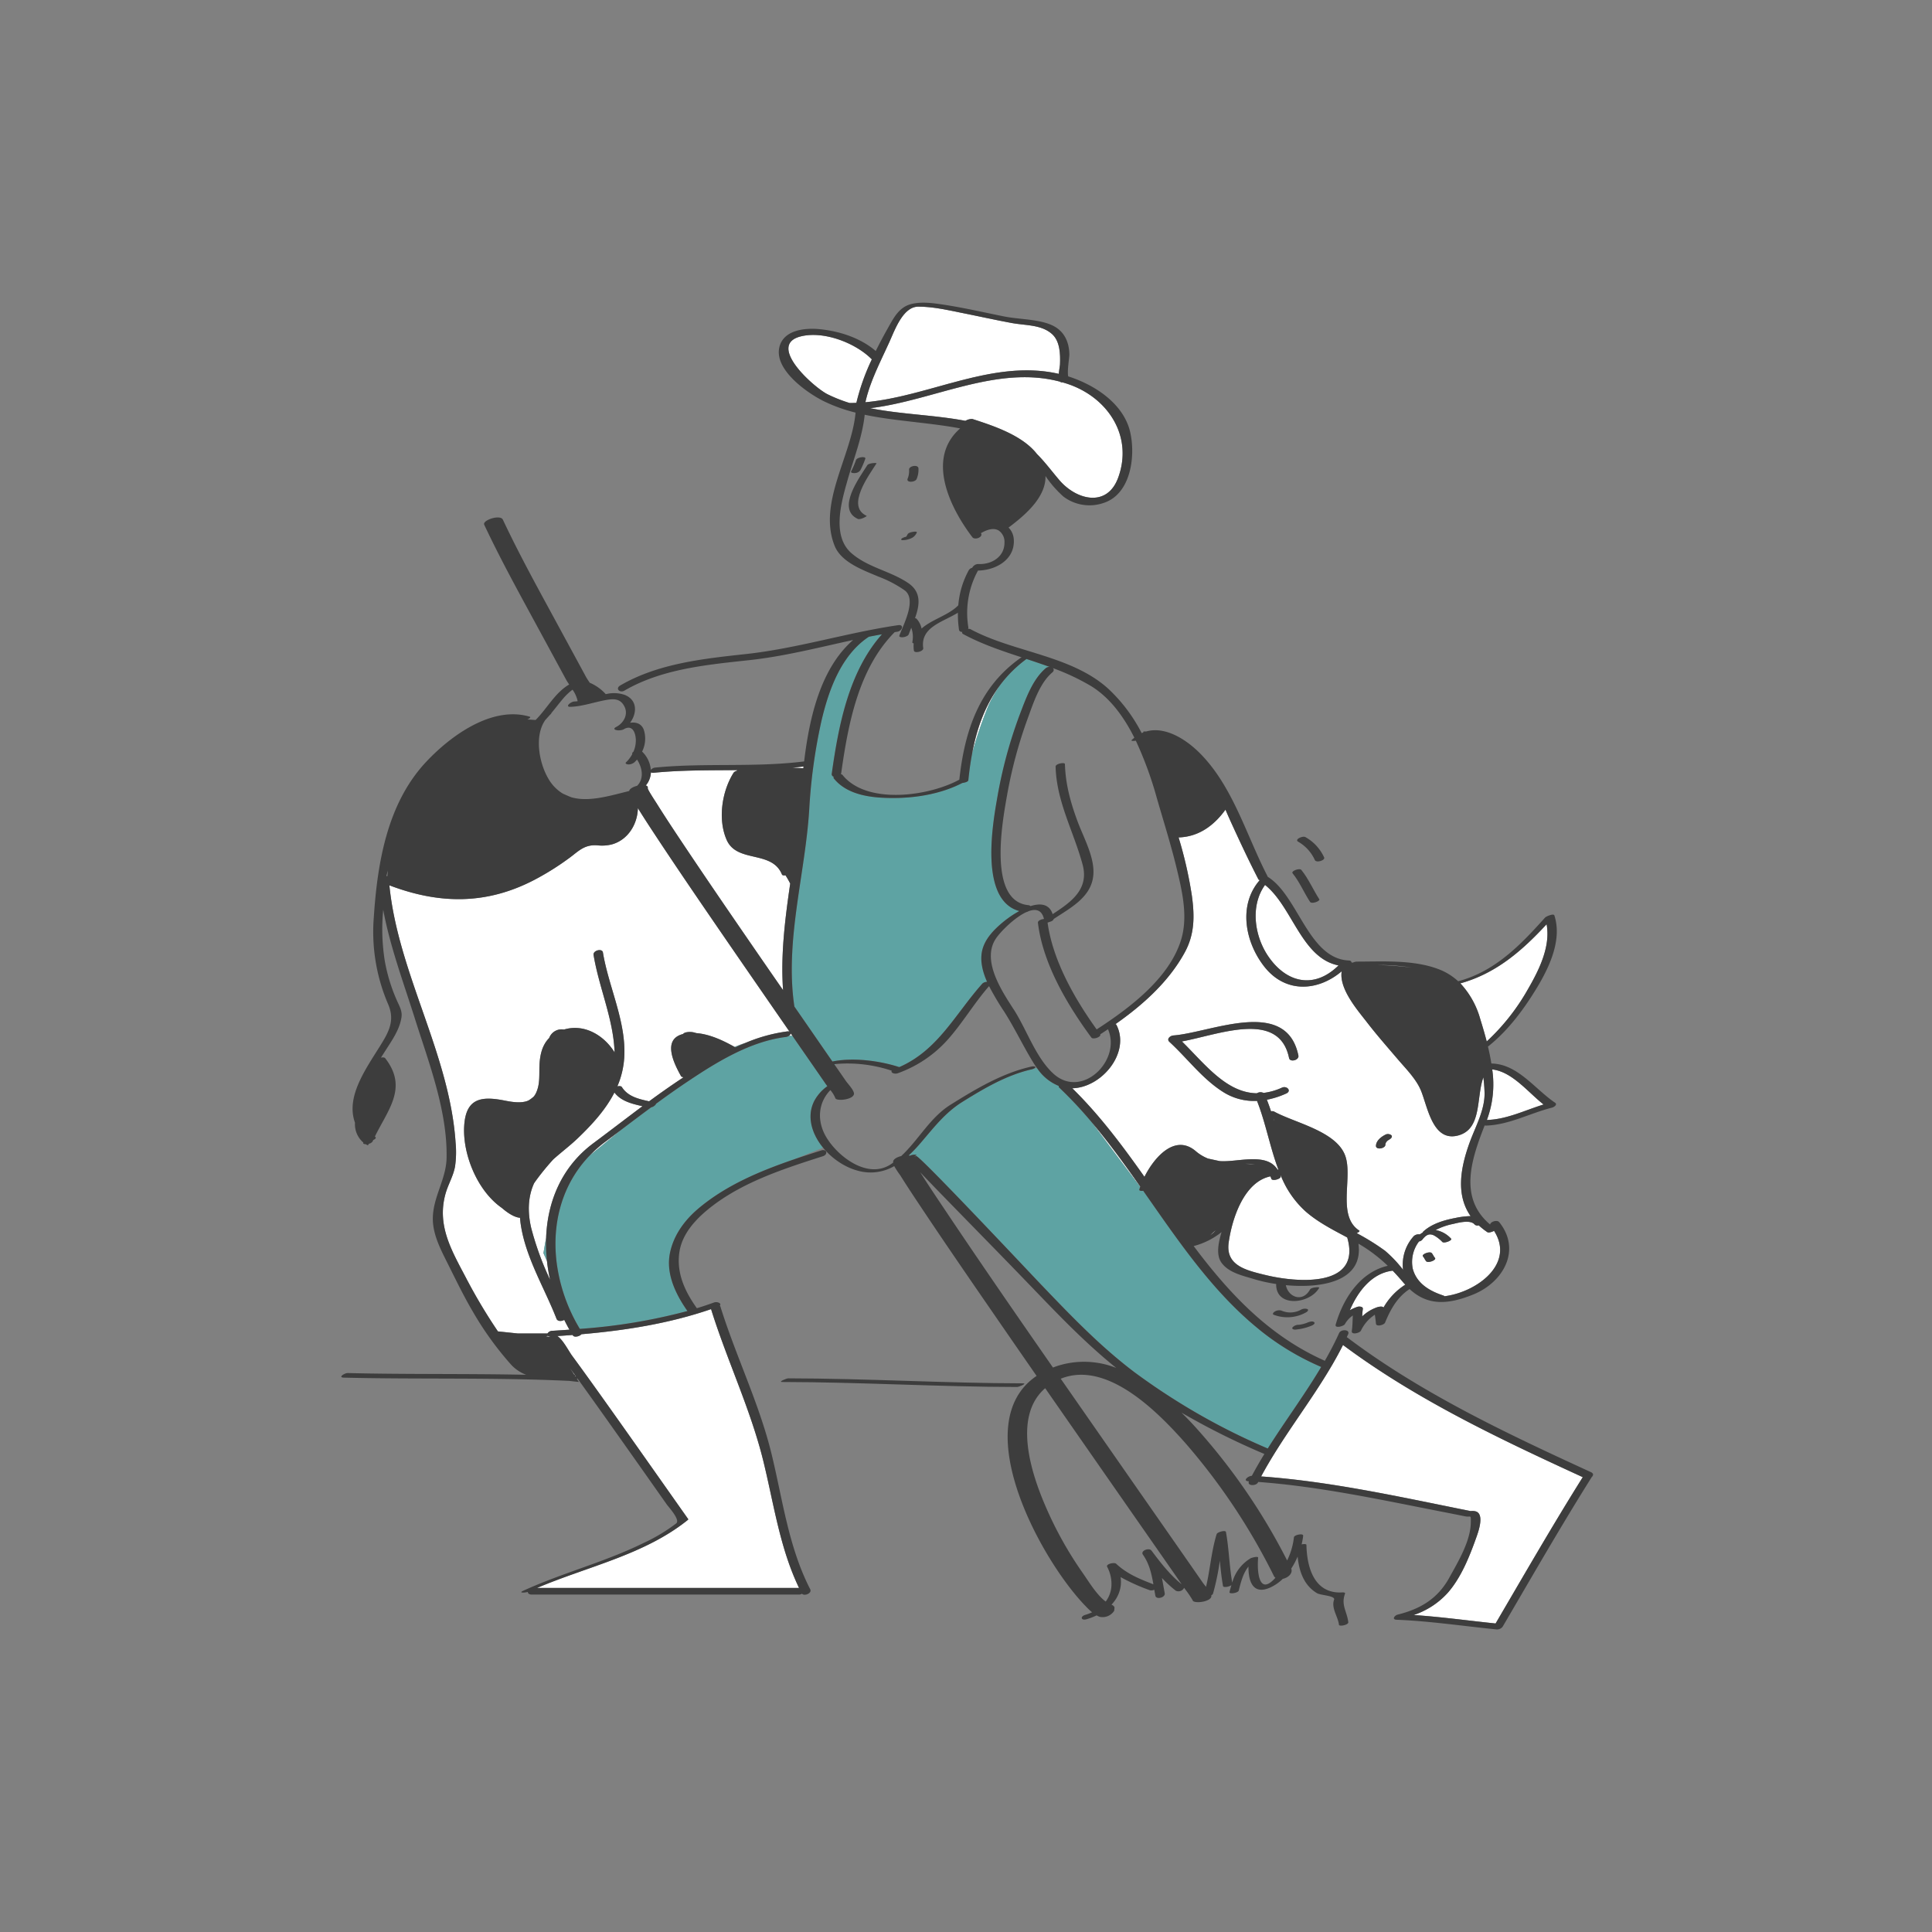 <svg xmlns="http://www.w3.org/2000/svg" width="600" height="600" viewBox="0 0 600 600">
  <rect x="0" y="0" width="600" height="600" fill="#808080" stroke="none"/>
  <g id="Ilustración_-_Creación_de_Usuario_3" data-name="Ilustración - Creación de Usuario 3" transform="translate(-1284 -2899)">
    <g id="Ilustración_-_Creación_de_Usuario_3-2" data-name="Ilustración - Creación de Usuario 3" transform="translate(43.426 4)">
      <g id="Grupo_1615" data-name="Grupo 1615" transform="translate(-756.945 2755.008)">
        <path id="Trazado_3416" data-name="Trazado 3416" d="M2201.885,400.669c-2.125-3.216-4.25-6.439-6.275-9.72-.079,4.894-3,9.836-8.03,11.26a12.588,12.588,0,0,1-4.582.3c-3.977-.28-5.773,1.778-8.483,3.786a83.908,83.908,0,0,1-11.035,6.937c-15,7.831-29.638,7.548-45.039,1.7,2.718,27.4,18.737,52.332,20.561,79.916a30.749,30.749,0,0,1-.171,7.4c-.547,3.054-2.188,5.639-3,8.617-2.682,9.909,2.053,17.658,6.515,26.188a167.416,167.416,0,0,0,9.8,16.409l6.145.646h9.255a1.767,1.767,0,0,1,1.426-.82q2.691-.164,5.388-.362c-.57-.991-1.1-2.007-1.612-3.04-.758.479-2.071.518-2.4-.336-3.683-9.449-9.346-18.591-11.018-28.713-.15-.914-.252-1.8-.322-2.664-.678-.023-2.561-.379-5.646-3.055-7.7-5.349-12.257-16.843-11.682-25.593.551-8.394,5.19-9.192,12.407-7.776,2.2.432,5.235,1,7.478.043.077-.047.156-.082.232-.131a11.5,11.5,0,0,0,1.447-1.093,4.718,4.718,0,0,0,.578-.837c1.291-2.446,1.17-5.079,1.2-7.766.033-3.635.6-7.154,3.041-9.611a4.125,4.125,0,0,1,3.74-2.693c.314,0,.606.033.91.049,6.183-1.834,12.3,1.686,15.666,7.105-.339-10.351-4.847-20.091-6.524-30.266-.232-1.4,2.672-2.139,2.9-.777,1.777,10.775,7.27,21.459,6.629,32.556a26.807,26.807,0,0,1-2.149,9.039c.6-.145,1.2-.11,1.416.228,1.864,2.957,5.233,3.7,8.452,4.416,3.314-2.433,6.671-4.8,10.1-7.072l.01-.006c.147-.113.291-.235.434-.345h0a.5.5,0,0,0,.013.052l.012-.008c0-.018-.009-.036-.013-.056-.009-.036-.02-.079-.029-.119a.663.663,0,0,1-.6-.241c-2.347-4.164-5.847-11.463.576-13.1a2.05,2.05,0,0,1,.7-.455,5.657,5.657,0,0,1,3.409.162c4.15.316,8.335,2.269,11.924,4.293l.006,0q.912-.373,1.792-.7.861-.316,1.693-.589l.07-.031a50.12,50.12,0,0,1,12.79-3.495,2.014,2.014,0,0,1,.688.028l0,0q-9.522-13.748-19-27.521C2216.355,422.142,2209.028,411.467,2201.885,400.669Z" fill="#fff"/>
        <path id="Trazado_3417" data-name="Trazado 3417" d="M2240.363,411.566c-3.119-7.632-13.926-3.444-17.16-10.711-2.829-6.355-1.506-15.165,2.175-20.938a1.683,1.683,0,0,1,.956-.529l.136-.238c-8.628.076-17.268-.027-25.858.82a1.512,1.512,0,0,1-.946-.123,6.715,6.715,0,0,1-1.584,4.07h0c.445.141.7.4.6.822-.1.4,2.255,3.933,2.857,4.894,2.41,3.851,4.916,7.641,7.435,11.419,7.359,11.039,14.862,21.982,22.385,32.91q4.659,6.771,9.348,13.522c-.777-10.95.606-22.056,2.216-33.1a28.087,28.087,0,0,0-1.464-2.564C2240.938,411.9,2240.474,411.85,2240.363,411.566Z" fill="#fff"/>
        <path id="Trazado_3418" data-name="Trazado 3418" d="M2209.226,474.928c.146-.094.293-.188.439-.287l-.013-.052C2209.506,474.7,2209.367,474.816,2209.226,474.928Z" fill="#fff"/>
        <path id="Trazado_3419" data-name="Trazado 3419" d="M2373.331,523.637a11.949,11.949,0,0,0,1.779-1.569,12.089,12.089,0,0,0-1.644,1.439C2373.418,523.554,2373.376,523.591,2373.331,523.637Z" fill="#fff"/>
        <path id="Trazado_3420" data-name="Trazado 3420" d="M2197.052,483.532c-3.244-.727-6.668-1.551-8.713-4.252-2.737,5.373-6.986,10-11.485,14.3-2.264,2.168-5.02,4.244-7.521,6.483q-2.666,2.925-5.03,6.106c-.325.441-.612.854-.9,1.265-2.013,4.341-2.021,9.245-.9,13.968a92.477,92.477,0,0,0,5.862,16.061,53.374,53.374,0,0,1-.973-5.813v0l-1.09-2.48s.293-1.934.819-4.7h0c.391-11.294,4.823-22.121,14.646-29.422,5.117-3.8,10.164-7.707,15.283-11.513Z" fill="#fff"/>
        <path id="Trazado_3421" data-name="Trazado 3421" d="M2185.418,494.646a39.279,39.279,0,0,0-4.812,4.254c2.428-1.994,5.539-4.493,9.634-7.886Q2187.83,492.833,2185.418,494.646Z" fill="#fff"/>
        <path id="Trazado_3422" data-name="Trazado 3422" d="M2430.032,534.607c-6.48.754-10.817,6.43-13.308,12.293a12.527,12.527,0,0,1,2.355-1.065c.5-.167,1.813-.147,1.683.69a21.1,21.1,0,0,0-.2,2.287,12.652,12.652,0,0,1,4.646-2.844c.371-.133,1.636-.439,1.969.088a20.4,20.4,0,0,1,6.763-7.1l.006,0c-.2-.221-.4-.428-.6-.664C2432.253,537,2431.157,535.771,2430.032,534.607Z" fill="#fff"/>
        <path id="Trazado_3423" data-name="Trazado 3423" d="M2448.848,520.08a20.487,20.487,0,0,0-5.487,1.908,8.576,8.576,0,0,1,4.807,2.68c.518.5-2.146,1.574-2.722,1.016a10.647,10.647,0,0,0-2.571-2.012c-1.717-.844-2.688.09-3.75,1.421a1.945,1.945,0,0,1-.926.446,10.517,10.517,0,0,0-1.937,8.453c1.215,4.57,5.159,6.891,9.406,8.3a1.133,1.133,0,0,1,.458.256h.015c10.038-1.282,21.934-10.061,15.373-20.3-.687.341-1.692.657-2.077.4a22.212,22.212,0,0,1-2.673-2.111,1.361,1.361,0,0,1-1.3-.271C2454.238,518.721,2450.442,519.7,2448.848,520.08Zm-8.4,11.62c-.415-.453-.59-1.051-1-1.5-.622-.678,2.119-1.71,2.709-1.064v.005c.415.453.59,1.051,1,1.495C2443.774,531.314,2441.033,532.346,2440.444,531.7Z" fill="#fff"/>
        <path id="Trazado_3424" data-name="Trazado 3424" d="M2459.279,487.816a1.668,1.668,0,0,1,.2-.021c6.1-.226,11.647-3.021,17.417-4.8-4.854-3.8-9.754-10.2-15.961-10.888l0,0a31.561,31.561,0,0,1-1.644,15.666Z" fill="#fff"/>
        <path id="Trazado_3425" data-name="Trazado 3425" d="M2457.209,456.4c.709,2.286,1.409,4.638,2.024,7.023A66.915,66.915,0,0,0,2472,447.254c3.413-5.887,7.113-13.23,5.833-20.229-7.624,8.224-15.658,15.265-26.781,18.353l0,0A26.693,26.693,0,0,1,2457.209,456.4Z" fill="#fff"/>
        <path id="Trazado_3426" data-name="Trazado 3426" d="M2379.452,515.213c.008-.02.019-.04.027-.058l-.011.018Z" fill="#fff"/>
        <path id="Trazado_3427" data-name="Trazado 3427" d="M2415.91,524.291c-4.517-2.408-9.186-4.785-13.007-8.156a29.88,29.88,0,0,1-7.623-11.079,1.051,1.051,0,0,1-.108.024c.025.07.054.135.077.207.264.8-2.614,1.637-2.9.777-.088-.263-.183-.511-.286-.746-8.224,1.7-11.959,13.186-12.972,20.611-.977,7.15,5.529,8.57,11.333,10.006,9.8,2.42,30.076,4.076,25.486-11.646Z" fill="#fff"/>
        <path id="Trazado_3428" data-name="Trazado 3428" d="M2384.266,501.413l3.016.2A14.044,14.044,0,0,0,2384.266,501.413Z" fill="#fff"/>
        <path id="Trazado_3429" data-name="Trazado 3429" d="M2250.479,481.767a13.28,13.28,0,0,1,3.99-4.446l0-.005A13.268,13.268,0,0,0,2250.479,481.767Z" fill="#fff"/>
        <path id="Trazado_3430" data-name="Trazado 3430" d="M2170.381,531.992a52.85,52.85,0,0,0,7.22,20.7,176.733,176.733,0,0,0,33.409-5.547l0-.007a176.8,176.8,0,0,1-33.406,5.546A52.85,52.85,0,0,1,2170.381,531.992Z" fill="#fff"/>
        <path id="Trazado_3431" data-name="Trazado 3431" d="M2243.1,460.948a1.4,1.4,0,0,1-.562.715c.386.012.756.028,1.093.051C2243.457,461.457,2243.281,461.2,2243.1,460.948Z" fill="#fff"/>
        <path id="Trazado_3432" data-name="Trazado 3432" d="M2201.228,482.8a.363.363,0,0,1-.028.145.359.359,0,0,0,.03-.147Z" fill="#fff"/>
        <path id="Trazado_3433" data-name="Trazado 3433" d="M2267.76,266.756c9.673,1.936,19.917,2.093,29.574,3.931a3.975,3.975,0,0,1,2.156-.579c6.477,2.1,15.529,5.038,20.072,10.893,2.474,2.455,4.455,5.176,6.947,8.092,5.3,6.2,14.862,8.647,18.293-.818,4.633-12.778-3.1-24.715-15.492-28.973-.6-.207-1.208-.39-1.813-.564a1,1,0,0,1-.563-.075.759.759,0,0,1-.157-.125C2307.177,253.269,2287.45,264.387,2267.76,266.756Z" fill="#fff"/>
        <path id="Trazado_3434" data-name="Trazado 3434" d="M2266.273,264.91c19.911-1.812,39.346-13.239,59.5-8.943.185.039.375.092.561.135.091-1.178.351-2.418.372-2.971.118-3.076.041-7.139-2.462-9.387-3.31-2.971-8.244-2.656-12.41-3.418-5.021-.919-10-2.037-15.007-3.038-4.61-.922-9.421-2.072-14.146-2.06-4.779.012-7.31,7.345-9.051,11.181-2.649,5.838-5.974,12.159-7.358,18.5Z" fill="#fff"/>
        <path id="Trazado_3435" data-name="Trazado 3435" d="M2268.274,251.6c-5.03-5.112-14.942-8.918-22.063-7.139-10.779,2.694,4.107,15.889,8.316,17.979h0a46.038,46.038,0,0,0,6.847,2.709q1.048,0,2.1-.049A67.891,67.891,0,0,1,2268.274,251.6Z" fill="#fff"/>
        <path id="Trazado_3436" data-name="Trazado 3436" d="M2167.107,555.042l1.058.112c.075-.038.15-.076.232-.112a1.25,1.25,0,0,1-.761-.2C2167.46,554.918,2167.279,554.985,2167.107,555.042Z" fill="#fff"/>
        <path id="Trazado_3437" data-name="Trazado 3437" d="M2176.139,567.36l.059.092.212.009-.246-.341A.3.3,0,0,1,2176.139,567.36Z" fill="#fff"/>
        <path id="Trazado_3438" data-name="Trazado 3438" d="M2435.813,440.461a65.732,65.732,0,0,0-10.625-.786l.005.005A103.651,103.651,0,0,1,2435.813,440.461Z" fill="#fff"/>
        <path id="Trazado_3439" data-name="Trazado 3439" d="M2175.159,560.974c3.877,5.272,7.68,10.6,11.472,15.932,8.246,11.6,16.42,23.248,24.625,34.875a.286.286,0,0,1-.144.254c-13.445,10.814-31.155,14.445-46.811,21.109h81.368c-5.983-12.468-7.818-26.1-11.1-39.443-3.95-16.078-11.292-31.312-16.218-47.139h0v-.01c-13.025,4.48-26.592,6.613-40.27,7.8-.537.68-2.211,1.053-2.623.4-.035-.057-.068-.117-.1-.174q-2.381.184-4.76.338C2172.347,556.025,2174.128,559.573,2175.159,560.974Z" fill="#fff"/>
        <path id="Trazado_3440" data-name="Trazado 3440" d="M2175.861,566.935a.446.446,0,0,1,.27.145v-.005c-.531-.734-1.062-1.471-1.594-2.2Z" fill="#fff"/>
        <path id="Trazado_3441" data-name="Trazado 3441" d="M2117.816,412.085l.066-1.826c-.09.609-.184,1.209-.266,1.809A1.208,1.208,0,0,1,2117.816,412.085Z" fill="#fff"/>
        <path id="Trazado_3442" data-name="Trazado 3442" d="M2167.29,530.553a49.949,49.949,0,0,1-.171-6.078A49.753,49.753,0,0,0,2167.29,530.553Z" fill="#fff"/>
        <path id="Trazado_3443" data-name="Trazado 3443" d="M2391.207,436.7c5.573,8.421,14.266,10.672,21.924,3.185a.957.957,0,0,1,.088-.068c-11.529-2.272-14.295-18.211-22.827-25C2385.814,421.116,2387.036,430.391,2391.207,436.7Z" fill="#fff"/>
        <path id="Trazado_3444" data-name="Trazado 3444" d="M2399.714,560.489a80.676,80.676,0,0,1-10.912-7.414v0A80.662,80.662,0,0,0,2399.714,560.489Z" fill="#fff"/>
        <path id="Trazado_3445" data-name="Trazado 3445" d="M2388.728,553.014c-.261-.211-.515-.431-.775-.645.118.107.24.213.349.3C2388.436,552.784,2388.582,552.9,2388.728,553.014Z" fill="#fff"/>
        <path id="Trazado_3446" data-name="Trazado 3446" d="M2400.335,560.847c.148.083.3.158.449.239C2400.635,561.005,2400.483,560.93,2400.335,560.847Z" fill="#fff"/>
        <path id="Trazado_3447" data-name="Trazado 3447" d="M2414.6,557.688c-1.053,2.1-2.181,4.157-3.361,6.184-.045.078-.094.156-.139.235-6.864,11.726-15.479,22.412-21.927,34.406,21.454,1.53,42.938,6.313,63.963,10.538l1.1.222a4.106,4.106,0,0,1,1.372.04c3.116.625,1,6.434.451,7.98-2.1,5.918-4.73,12.591-8.929,17.365a24.9,24.9,0,0,1-10.582,6.893c8.485.566,16.991,1.748,25.438,2.627,8.907-15.21,17.705-30.51,27.073-45.436l0-.005C2463.4,586.953,2437.321,574.629,2414.6,557.688Z" fill="#fff"/>
        <path id="Trazado_3448" data-name="Trazado 3448" d="M2336.556,488.511l15.053,20.071h0c.011-.027.02-.056.029-.084-4.823-6.859-9.732-13.648-15.087-19.994a131.41,131.41,0,0,0-10.1-10.769l0,.005A131.293,131.293,0,0,1,2336.556,488.511Z" fill="#fff"/>
        <path id="Trazado_3449" data-name="Trazado 3449" d="M2391.241,589.842h0a202.574,202.574,0,0,1-32.274-17.323,202.264,202.264,0,0,0,32.278,17.329Z" fill="#fff"/>
        <path id="Trazado_3450" data-name="Trazado 3450" d="M2282.17,498.693h0c.044.029-.271.237-.713.457l.02,0C2281.916,498.923,2282.232,498.714,2282.17,498.693Z" fill="#fff"/>
        <path id="Trazado_3451" data-name="Trazado 3451" d="M2352.537,509.82l.427.571-.4-.578h-.029c-.511.065-.977.019-1.133-.177C2351.548,509.838,2352.019,509.886,2352.537,509.82Z" fill="#fff"/>
        <path id="Trazado_3452" data-name="Trazado 3452" d="M2323.486,347.115a1.66,1.66,0,0,0-1.158.361c-4.133,3.473-6.234,9.531-8.1,14.4a142.017,142.017,0,0,0-7.049,26.149c-1.518,8.619-5.355,31.587,6.894,34.9a32.671,32.671,0,0,0-4.789,3.213c-2.863,2.34-5.807,5.232-6.707,8.914-.78,3.191.054,6.6,1.49,9.859a2.256,2.256,0,0,0-1.433.508c-8.524,9.549-13.749,20.68-25.83,25.968-6.192-2.01-14.431-3.045-20.731-1.745a.258.258,0,0,1-.038.01l-2.725-3.938q-4.539-6.573-9.086-13.141v0q4.547,6.568,9.086,13.142l2.725,3.938a.218.218,0,0,0,.037-.01c6.3-1.3,14.54-.265,20.732,1.745,12.083-5.29,17.31-16.42,25.831-25.97a2.264,2.264,0,0,1,1.434-.508c-1.436-3.258-2.27-6.668-1.49-9.859.9-3.682,3.844-6.574,6.707-8.914a32.654,32.654,0,0,1,4.789-3.213c-12.249-3.313-8.412-26.281-6.894-34.9a142.111,142.111,0,0,1,7.048-26.149c1.867-4.869,3.968-10.927,8.1-14.4a1.659,1.659,0,0,1,1.158-.361h.038l-.033-.012c-2.375-.866-4.776-1.671-7.184-2.463h0c2.407.791,4.807,1.6,7.182,2.462Z" fill="#fff"/>
        <path id="Trazado_3453" data-name="Trazado 3453" d="M2365.455,435.775c-4.975,9.109-13,16.3-21.507,22.264a.568.568,0,0,1,.3.256c4.406,8.594-4.568,19.477-13.726,19.67,8.4,8.226,15.537,17.749,22.418,27.5,3.12-6.216,9.524-13.395,15.9-8a13.346,13.346,0,0,0,3.857,2.335l3.6.781c3.282.226,6.654-.608,10.639-.574,3.284.028,5.8.8,7.355,3.236h.259c-2.624-6.914-3.961-14.572-6.659-21.36a17.93,17.93,0,0,1-10.641-2.845c-6.446-4.124-10.981-10.365-16.56-15.485-.977-.9.261-1.918,1.221-1.989,11.617-.866,35.081-12.021,38.837,6.232.3,1.443-2.6,2.2-2.9.777-3.1-15.08-21.959-7.2-33.269-5.16,7.075,6.957,13.761,15.957,23.271,16.107a2.132,2.132,0,0,1,2.063-.114,19.4,19.4,0,0,0,5.727-1.636c1.523-.686,3.119,1.018,1.316,1.828a26.981,26.981,0,0,1-6,1.928c.469,1.191.9,2.393,1.3,3.6a1.427,1.427,0,0,1,.9.043c6.3,3.495,19.219,6.041,22.091,13.626,2.554,6.75-2.669,18.758,4.409,23.374.25.163-.2.515-.806.786a72.968,72.968,0,0,1,8.772,5.444,38.227,38.227,0,0,1,5.648,5.963c-.011-.083-.032-.161-.042-.245a13.188,13.188,0,0,1,3.382-10.265,2.267,2.267,0,0,1,1.845-.505,8.168,8.168,0,0,1,.86-.552,1.009,1.009,0,0,1,.3-.409c2.645-2.391,6.486-3.509,9.916-4.148a24.872,24.872,0,0,1,4.7-.569c-4.508-6.468-3.3-14.59-.3-22.854,1.788-4.929,4.76-10.119,4.63-15.5-.039-1.564-.172-3.149-.368-4.74-2.257,6.215-.379,15.9-7.664,18-7.937,2.283-9.569-8.475-11.638-13.7-1.469-3.711-4.675-6.873-7.228-9.865-3.24-3.8-6.548-7.554-9.6-11.51-2.793-3.627-8.762-10.4-7.865-15.863-7.376,6.246-17.429,6.92-24-1.4-6.007-7.611-8.234-19.17-1.434-26.932a.514.514,0,0,1-.432-.223c-3.132-6.074-6.007-12.254-8.838-18.461l.008.005c-.476-1.044-.934-2.111-1.4-3.186-3.585,4.959-8.334,8.438-14.561,8.623a127.147,127.147,0,0,1,4.125,18.1C2368.524,424.424,2368.569,430.072,2365.455,435.775Zm62.229,56.64a1.73,1.73,0,0,1,1.949.143c.46.565-.28,1.136-.719,1.365.2-.105-.236.149-.218.137-.089.06-.175.125-.259.191a3.632,3.632,0,0,0-.321.334,1.516,1.516,0,0,0-.356.945v.005c-.051,1.173-2.984,1.675-2.923.273C2424.908,494.237,2426.414,493.079,2427.684,492.415Z" fill="#fff"/>
        <path id="Trazado_3454" data-name="Trazado 3454" d="M2393.01,487.446c.077.257.157.515.235.772-.06-.273-.112-.515-.161-.738Z" fill="#fff"/>
        <path id="Trazado_3455" data-name="Trazado 3455" d="M2256.444,381.7h0a.362.362,0,0,1,.035-.482h0A.361.361,0,0,0,2256.444,381.7Z" fill="#fff"/>
        <path id="Trazado_3456" data-name="Trazado 3456" d="M2247.07,378.033q-1.74.216-3.486.381v0l3.426.156C2247.031,378.393,2247.05,378.214,2247.07,378.033Z" fill="#fff"/>
        <path id="Trazado_3457" data-name="Trazado 3457" d="M2308.163,352.686c-4.681,6.216-7.286,13.508-8.762,21.42a123.958,123.958,0,0,1,5.065-14.931A43.632,43.632,0,0,1,2308.163,352.686Z" fill="#fff"/>
        <path id="Trazado_3458" data-name="Trazado 3458" d="M2255.827,380.268l0,.012a.8.8,0,0,0,.009.324.8.8,0,0,1-.008-.321l0-.012c2.1-14.917,5.27-31.688,15.6-43.3h0C2261.1,348.584,2257.926,365.353,2255.827,380.268Z" fill="#fff"/>
        <path id="Trazado_3459" data-name="Trazado 3459" d="M2390.156,591.587l.027-.044h0c-.009.015-.017.029-.026.043Z" fill="#fff"/>
        <path id="Trazado_3460" data-name="Trazado 3460" d="M2167.391,531.648c-.04-.365-.068-.73-.1-1.1a49.753,49.753,0,0,1-.171-6.078v-.007c-.526,2.766-.819,4.7-.819,4.7Z" fill="#5ea3a3"/>
        <path id="Trazado_3461" data-name="Trazado 3461" d="M2256.8,470.673a1.679,1.679,0,0,1,.709-.275c-.3.033-.6.067-.885.111l.044.064.091.133C2256.775,470.693,2256.786,470.685,2256.8,470.673Z" fill="#5ea3a3"/>
        <path id="Trazado_3462" data-name="Trazado 3462" d="M2209.652,474.588c-.143.11-.287.232-.434.345l.008-.005c.141-.112.28-.23.426-.339l.013.052h0a.5.5,0,0,1-.013-.052Z" fill="#5ea3a3"/>
        <path id="Trazado_3463" data-name="Trazado 3463" d="M2407.835,564.516q-3.612-1.54-7.051-3.43c-.149-.081-.3-.156-.449-.239-.209-.116-.413-.24-.621-.358a80.662,80.662,0,0,1-10.912-7.412v0l0,0-.07-.058c-.146-.115-.292-.23-.426-.341-.109-.091-.231-.2-.349-.3l-.011-.008c-13.973-11.472-24.341-26.779-34.948-41.929l-.03-.041-.427-.571c-.518.066-.989.018-1.139-.184a.27.27,0,0,1-.042-.254c.073-.256.161-.524.253-.8l-15.053-20.071a131.293,131.293,0,0,0-10.1-10.771l0-.005,0,0a.372.372,0,0,1-.087-.475,14.778,14.778,0,0,1-6.638-5.349l-.425-.238-.575.117a3.078,3.078,0,0,1-.814.3c-7.775,1.774-14.8,5.922-21.507,10.1-5.47,3.409-8.989,8.135-13.123,12.927a44.428,44.428,0,0,1-3.56,3.715,2.379,2.379,0,0,1,.367.083,3.065,3.065,0,0,1,2.08-.225v0h0c.062.021-.254.23-.7.451l.579-.133c.715-.556,35.51,36.489,38.771,39.9,9.208,9.622,18.336,19.17,29.012,27.229q4.478,3.321,9.132,6.378a202.574,202.574,0,0,0,32.274,17.323C2396.626,581.306,2402.686,573.18,2407.835,564.516Z" fill="#5ea3a3"/>
        <path id="Trazado_3464" data-name="Trazado 3464" d="M2225.655,465.119l.242.138q1.607-.756,3.243-1.424-.832.273-1.693.589Q2226.567,464.746,2225.655,465.119Z" fill="#5ea3a3"/>
        <path id="Trazado_3465" data-name="Trazado 3465" d="M2390.156,591.587h0c.009-.014.017-.028.026-.043-.241-.1-.48-.208-.72-.312.255.135.488.255.692.358h0Z" fill="#5ea3a3"/>
        <path id="Trazado_3466" data-name="Trazado 3466" d="M2255.827,380.268c2.1-14.915,5.269-31.684,15.6-43.3q-2.052.365-4.1.77c-.027.02-.047.039-.078.06-8.639,5.791-12.471,16.759-14.705,26.458a170.016,170.016,0,0,0-3.72,27.336c-1.287,20.124-7.618,40.739-4.6,60.977q4.546,6.567,9.086,13.141l2.725,3.938a.258.258,0,0,0,.038-.01c6.3-1.3,14.539-.265,20.731,1.745,12.081-5.288,17.306-16.419,25.83-25.968a2.256,2.256,0,0,1,1.433-.508c-1.436-3.258-2.27-6.668-1.49-9.859.9-3.682,3.844-6.574,6.707-8.914a32.671,32.671,0,0,1,4.789-3.213c-12.249-3.313-8.412-26.281-6.894-34.9a142.017,142.017,0,0,1,7.049-26.149c1.866-4.869,3.967-10.927,8.1-14.4a1.66,1.66,0,0,1,1.158-.361l0-.011c-2.375-.866-4.775-1.671-7.182-2.462a39.512,39.512,0,0,0-8.093,7.969c-.019.024-.034.05-.053.075a43.632,43.632,0,0,0-3.7,6.489,123.958,123.958,0,0,0-5.065,14.931l0,.008v0c-.494,2.661-.868,5.39-1.15,8.171-.05.48-1.044.764-1.854.858-6.218,3.224-13.729,4.587-20.628,4.667-6.615.078-14.862-.517-19.322-6.107v0h0a.361.361,0,0,1,.034-.483.815.815,0,0,1-.654-.941Z" fill="#5ea3a3"/>
        <path id="Trazado_3467" data-name="Trazado 3467" d="M2250.479,481.767a13.268,13.268,0,0,1,3.986-4.451c-.178-.234-.343-.457-.473-.644q-3.892-5.639-7.8-11.266-1.275-1.842-2.55-3.684l-.006-.008c-.337-.023-.707-.039-1.093-.051l-.01.009a2.048,2.048,0,0,1-.92.36c-11.063,1.376-21.3,7.669-30.4,13.747-3.386,2.261-6.7,4.615-9.981,7.016a.359.359,0,0,1-.03.147,2.462,2.462,0,0,1-1.449.943c-3.16,2.333-6.3,4.7-9.432,7.069l-.079.06c-4.095,3.393-7.206,5.892-9.634,7.886-.02.021-.043.039-.063.06-8.614,9.02-11.624,21.086-10.162,33.032a52.85,52.85,0,0,0,7.219,20.689,176.8,176.8,0,0,0,33.406-5.546c-2.738-3.892-5.175-8.468-5.649-13.254a15.9,15.9,0,0,1,.24-4.847c1.172-5.6,4.616-10.214,8.951-13.847,8.535-7.15,19.065-11.557,29.636-15.176,4.222-1.716,7.6-3.052,8.96-3.589C2249.563,492.059,2247.949,486.537,2250.479,481.767Z" fill="#5ea3a3"/>
        <path id="Trazado_3468" data-name="Trazado 3468" d="M2403.464,546.512l0-.005a2.589,2.589,0,0,0-2.045.3,6.881,6.881,0,0,1-5.955.2,2.619,2.619,0,0,0-2.045.3c-.331.188-.934.781-.282,1.022a11.887,11.887,0,0,0,10.045-.8C2403.531,547.339,2404.095,546.768,2403.464,546.512Z" fill="#3d3d3d"/>
        <path id="Trazado_3469" data-name="Trazado 3469" d="M2491.629,597.194c-26.114-11.985-52.682-24.48-75.72-41.858a.947.947,0,0,0-.139-.079c.138-.3.284-.581.418-.881.7-1.561-2.225-1.65-2.789-.4-1.336,2.959-2.836,5.821-4.436,8.621-17.444-7.749-29.736-20.968-40.736-35.629a23.209,23.209,0,0,0,8.659-4.338c-.926,3.116-1.8,6.988-.053,9.463,2.257,3.2,6.813,4.114,10.32,5.191a46.886,46.886,0,0,0,6.69,1.463c-.146,7.507,10.619,6.208,13.374,1.157.163-.3-2.467-.159-2.85.541-2.258,4.139-6.774,2.431-7.515-1.334,11.087,1.04,24.184-1.107,22.538-12.892a47.529,47.529,0,0,1,9.108,6.877c-8.516,1.942-13.838,10.141-16.164,18.229-.378,1.322,2.4.554,2.822-.061a8.044,8.044,0,0,1,2.5-2.745c-.1,1.606-.073,3.206-.323,4.806-.209,1.339,2.422.677,2.822-.061a12.1,12.1,0,0,1,4.339-4.979c.123.924.259,1.842.347,2.778.1,1.1,2.529.391,2.814-.3,1.745-4.234,3.845-7.957,7.618-10.441,5.724,5.293,12.047,4.818,19.813,1.671,9.351-3.791,14.951-13.857,8.034-22.444-.664-.825-2.724-.161-2.824.732-9.736-8.17-5.972-19.964-1.708-30.764a2.309,2.309,0,0,0,.525.037c7.171-.265,13.548-3.846,20.393-5.574.6-.149,1.826-.944.926-1.549-6.311-4.256-11.524-11.974-19.686-12.156a.578.578,0,0,0-.088-.089c-.271-1.731-.631-3.457-1.04-5.169,6.209-4.913,11.156-11.573,15.222-18.3,3.838-6.352,7.866-14.9,5.4-22.432-.233-.711-2.567.316-2.875.658-7.669,8.556-15.532,16.73-27,19.785a18.62,18.62,0,0,0-5.971-3.708c-7.894-3.042-17.369-2.388-25.648-2.394a4.786,4.786,0,0,0-1.215.348,1.094,1.094,0,0,0-.348-.13c.055-.292-.156-.53-.846-.565-12.432-.63-15.608-19.85-24.9-25.85a.965.965,0,0,0-.188-.085.125.125,0,0,0,0-.06c-6.623-12.731-10.7-27.792-20.923-38.2-4.39-4.469-10.945-8.637-16.884-6.916h-.81l-.076.3c-.16.059-.32.128-.479.2a49.958,49.958,0,0,0-10.246-13.661c-11.422-10.519-29.557-11.407-42.9-18.607a1.358,1.358,0,0,0-.778-.1.91.91,0,0,0,.089-.533,27.389,27.389,0,0,1,2.933-17.453.958.958,0,0,0,.056-.128c5.468-.077,11.469-3.33,11.138-9.552a5.693,5.693,0,0,0-1.658-3.827.978.978,0,0,0,.193-.1c5.058-3.807,11.472-9.325,11.3-15.882a33.639,33.639,0,0,0,5.611,6.416,13.426,13.426,0,0,0,12.6,1.889c8.462-2.884,9.847-14.9,8.014-22.261-2.137-8.579-10.91-14.378-19.176-16.994-.344-1.787.381-5.886.366-6.8-.069-4.134-1.777-7.546-5.658-9.2-4.249-1.815-10.02-1.689-14.565-2.6-6.2-1.245-12.371-2.675-18.628-3.634-3.285-.5-6.935-1.043-10.218-.233-3.775.932-5.43,4.181-7.251,7.413-1.266,2.248-2.568,4.667-3.808,7.18-4.785-4.091-11.244-6.167-17.42-6.78-4.463-.444-10.973.18-12.432,5.28-2.049,7.175,8.589,14.541,13.688,17.075a49.472,49.472,0,0,0,9.9,3.555c-1.234,13.453-11.788,28.106-6.514,41.353,2.068,5.185,8.915,7.576,13.568,9.56a36.945,36.945,0,0,1,8.248,4.328c3.727,2.869-.458,10.625-1.69,13.969-.351.961,2.547.594,2.9-.367.245-.666.514-1.343.785-2.023a8.244,8.244,0,0,1,.331,4.436c-.041.23.139.359.423.413a9.291,9.291,0,0,0,.063,2.247c.14.953,3.053.284,2.9-.777-.938-6.511,6.006-8.06,10.762-10.986a33.96,33.96,0,0,0,.341,5.264c.07.49.507.7,1.022.7-.125.237-.073.48.289.674,5.776,3.116,11.971,5.185,18.177,7.225a1.41,1.41,0,0,0-.346.154c-12.944,9.112-17.389,22.743-19.037,37.818-9.423,5.17-28.8,7.916-36.3-1.484a.711.711,0,0,0-.508-.209,1.056,1.056,0,0,0,.126-.354c2.148-15.232,5.35-32.415,16.6-43.764.264-.04.528-.085.792-.124,1.559-.228,2.254-2.328.28-2.039-15.933,2.334-31.258,7.219-47.308,8.973-13.207,1.441-27.263,2.925-38.962,9.734-1.7.99-.139,2.443,1.26,1.625,11.684-6.8,25.708-8.043,38.884-9.481,10.913-1.192,21.482-3.934,32.152-6.247-10.016,8.737-13.557,23.833-15.216,37.712-15.341,1.923-30.876.393-46.25,1.911a2.013,2.013,0,0,0-1.356.716,8.9,8.9,0,0,0-2.712-5.688,9,9,0,0,0,.545-6.711c-.716-2.035-2.472-2.489-4.288-2.235,2.138-2.831,2.418-7.03-1.643-8.653a10.317,10.317,0,0,0-5.9-.223l-.009-.014a14.066,14.066,0,0,0-4.975-3.545c-.479-.72-.919-1.375-1.18-1.859-2.84-5.266-5.709-10.517-8.56-15.779-5.9-10.891-11.95-21.771-17.224-32.991-.822-1.739-6.45.169-5.8,1.553,5.274,11.22,11.324,22.091,17.225,32.991q4.1,7.542,8.188,15.092c.226.418.57.947.971,1.547-4.428,2.583-6.863,7.472-10.428,11.018-.6-.045-1.474-.105-2.553-.166.7-.311,1.2-.717.67-.875-11.719-3.443-24.552,6-32.084,14.018-12.166,12.953-15.177,31.484-16.292,48.489a56.775,56.775,0,0,0,4.464,26.8c2.259,5.254.068,8.866-2.822,13.477-4.548,7.255-10.289,15.512-7.474,23.312a7.5,7.5,0,0,0,2.609,6.187.3.3,0,0,0-.02.042c-.139.311.222.451.731.451a4.2,4.2,0,0,0,.711.347s.1-.165.295-.488a1.765,1.765,0,0,0,1.149-.714c.065-.147.133-.292.2-.438.574-.261.977-.619.712-.882-.072-.069-.131-.14-.2-.208,4.146-8.459,10.3-15.2,3.192-24.316-.213-.274-.761-.3-1.313-.174.548-.868,1.1-1.728,1.639-2.568,1.96-3.051,4.173-6.274,4.732-9.93.279-1.828-.5-3.255-1.249-4.873a53.03,53.03,0,0,1-3.918-12.592,62.3,62.3,0,0,1-.5-15.965c2.128,11.477,6.354,22.777,9.814,33.74,4.339,13.739,10.174,28.772,9.862,43.4-.142,6.637-4.264,12.092-4.269,18.837,0,4.644,2.216,9.1,4.248,13.149,2.593,5.163,5.116,10.451,8.036,15.434a99.875,99.875,0,0,0,12.092,16.792,12.306,12.306,0,0,0,4.611,3.072c-18.474-.391-36.967-.093-55.438-.543-.945-.022-3.135,1.373-1.187,1.422,23.343.567,46.721-.1,70.051,1.018,1.733.211,2.942.326,2.942.326l-.623-.969c.065-.04.125-.08.181-.121l.283.393c6.335,8.793,12.575,17.65,18.837,26.507q4.295,6.092,8.588,12.191c.669.951,4.315,4.836,2.948,5.936a54.2,54.2,0,0,1-10.11,6.068c-12.05,5.942-25.2,9.264-37.413,14.85-1.6.73.6.61,1.455.359.016.433.383.813,1.229.813h83a1.668,1.668,0,0,0,.911-.26c.727.844,3.2-.141,2.558-1.391-6.787-13.188-8.574-28.035-12.068-42.269-3.805-15.495-11.063-30.235-15.813-45.495a.8.8,0,0,0-.2-.321c.657-.656-.711-1.369-1.843-.956-1.747.638-3.507,1.22-5.277,1.768-3.715-5.2-6.415-10.977-5.415-17.5.933-6.06,5.689-10.81,10.343-14.351,9.914-7.548,22.457-11.6,34.183-15.348,1.733-.553,1.276-2.372-.485-1.809-2.771.885-5.577,1.792-8.377,2.752-10.571,3.619-21.1,8.026-29.636,15.176-4.335,3.633-7.779,8.247-8.951,13.847a15.845,15.845,0,0,0-.241,4.839c.474,4.786,2.911,9.362,5.649,13.254l0,.007a176.733,176.733,0,0,1-33.409,5.547,52.85,52.85,0,0,1-7.22-20.7c-1.462-11.946,1.548-24.012,10.162-33.032.02-.021.043-.039.063-.06a39.279,39.279,0,0,1,4.812-4.254q2.412-1.812,4.822-3.632l.079-.06c3.133-2.369,6.272-4.736,9.432-7.069a2.462,2.462,0,0,0,1.449-.943.363.363,0,0,0,.028-.145l0,0c3.283-2.4,6.595-4.755,9.981-7.016,9.1-6.078,19.338-12.371,30.4-13.747a2.048,2.048,0,0,0,.92-.36l.01-.009a1.4,1.4,0,0,0,.562-.715c.177.254.353.509.531.766l.006.008q1.273,1.842,2.55,3.684,3.911,5.627,7.8,11.266c.13.187.3.41.473.644l0,.005a13.28,13.28,0,0,0-3.99,4.446c-2.53,4.77-.916,10.292,2.665,14.655l.007.009c3.432,4.181,8.667,7.3,13.8,7.654a14.652,14.652,0,0,0,8.291-1.945,28.2,28.2,0,0,0,1.889,2.887c2.184,3.5,4.48,6.938,6.771,10.373,7.593,11.383,15.357,22.653,23.122,33.919q6.205,9,12.43,17.976c-22.077,14.923,1.744,58.036,15.686,71.973a20.73,20.73,0,0,0,1.543,1.436,14.381,14.381,0,0,1-2.084.793c-1.714.5-1.361,1.867.367,1.367a19.633,19.633,0,0,0,3.119-1.2,6.58,6.58,0,0,0,1.023.464,4.292,4.292,0,0,0,4.444-1.882c.05-.377.08-.746.1-1.113a1.714,1.714,0,0,0-.942-.793,12.331,12.331,0,0,0,.933-1.119,10.1,10.1,0,0,0,1.927-4.686,9.944,9.944,0,0,0-.027-2.756,61.207,61.207,0,0,0,9.079,4.076A2.3,2.3,0,0,0,2356,633.7c.106.62.215,1.242.334,1.865.252,1.312,3.157.569,2.9-.777-.3-1.6-.557-3.183-.866-4.739a37.159,37.159,0,0,0,4.3,3.95,1.937,1.937,0,0,0,2.584-.9l.2.281a31.332,31.332,0,0,1,2.448,3.576h.007a.411.411,0,0,0,.175.285l.008.006c1.071.791,6.053.028,5.607-1.838a.945.945,0,0,0,.527-.473,76.358,76.358,0,0,0,2.128-10.273c.254,2.641.511,5.284.99,7.9.1.535,1.878.244,2.6-.283-.208.687-.4,1.4-.586,2.13-.19.757,2.669.317,2.87-.471.672-2.666,1.35-5.361,3.015-7.433-.043,4.446,1.314,9,6.825,6.477a13.907,13.907,0,0,0,3.829-2.658c1.632-.362,3.195-1.661,2.632-3.2a23.046,23.046,0,0,0,1.979-3.729c.448,4.5,1.912,8.917,6.012,11.369,1.149.687,5.792.769,5.308,2.053-.949,2.525,1.234,5.285,1.517,7.74.078.668,3,.074,2.9-.777-.383-3.315-2.327-5.362-1.015-8.848.159-.422-.61-.42-.822-.406-8.675.533-11.019-7.652-11.163-14.746,0-.3-.755-.33-1.49-.166a22.108,22.108,0,0,0,.477-2.681c.094-.86-2.788-.28-2.87.471a21.778,21.778,0,0,1-2.109,7.2,190.887,190.887,0,0,0-29.113-42.1c-1.169-1.263-2.407-2.541-3.7-3.808a227.762,227.762,0,0,0,24.985,12.517l.042.018c.24.1.479.21.72.312h0l-.027.044v0h0q-2.04,3.308-3.874,6.739c-1.138.005-2.959,1.58-1.039,1.69l.142.01c-.668,1.454,2.2,1.543,2.811.343.025-.047.053-.1.077-.147,19.27,1.415,38.543,5.635,57.449,9.325q3.4.664,6.8,1.35c1.792.364,1.8-.737,1.769,1.889-.073,5.826-3.941,12.2-6.683,17.176-3.567,6.476-8.94,9.709-16.012,11.455-.961.238-1.935,1.537-.354,1.6,10.329.409,20.716,1.972,31,3a2.232,2.232,0,0,0,1.911-.8c9.114-15.565,18.1-31.241,27.7-46.517a1.161,1.161,0,0,0,.392-.674.371.371,0,0,0-.068-.363A1.073,1.073,0,0,0,2491.629,597.194ZM2326.934,258.663a1,1,0,0,0,.563.075c.6.174,1.212.357,1.813.564,12.392,4.258,20.125,16.2,15.492,28.973-3.431,9.465-12.993,7.018-18.293.818-2.492-2.916-4.473-5.637-6.947-8.092-4.543-5.855-13.595-8.793-20.072-10.893a3.975,3.975,0,0,0-2.156.579c-9.657-1.838-19.9-2-29.574-3.931,19.69-2.369,39.417-13.487,59.017-8.218A.759.759,0,0,0,2326.934,258.663Zm-53.3-12.254c1.741-3.836,4.272-11.169,9.051-11.181,4.725-.012,9.536,1.138,14.146,2.06,5.007,1,9.986,2.119,15.007,3.038,4.166.762,9.1.447,12.41,3.418,2.5,2.248,2.58,6.311,2.462,9.387-.021.553-.281,1.793-.372,2.971-.186-.043-.376-.1-.561-.135-20.154-4.3-39.589,7.131-59.5,8.943h0C2267.656,258.568,2270.981,252.247,2273.63,246.409Zm-12.255,18.739a46.038,46.038,0,0,1-6.847-2.709h0c-4.209-2.09-19.1-15.285-8.316-17.979,7.121-1.779,17.033,2.027,22.063,7.139a67.891,67.891,0,0,0-4.8,13.5Q2262.423,265.148,2261.375,265.148Zm33.752,62.816v0c-2.974,3.1-8.284,4.4-11.407,7.238a6.424,6.424,0,0,0-1.563-3.053.713.713,0,0,0-.475-.179c1.453-4.1,2.065-8.1-2.182-10.957-5.547-3.729-12.457-4.768-17.585-9.25-6.092-5.33-3.159-15.673-1.3-22.266,1.933-6.854,4.681-13.594,5.442-20.7,5.429,1.144,11.017,1.738,16.391,2.37,4.465.525,8.916,1.046,13.258,1.873-10.613,9.245-3.306,24.455,3.77,33.769.8,1.05,3.5-.058,2.673-1.244,1.612-.919,3.707-1.815,5.447-.861a4.229,4.229,0,0,1,1.869,3.74c.049,4.509-4.058,6.932-8.151,6.709a2.141,2.141,0,0,0-1.875,1.178,1.658,1.658,0,0,0-1.021.68A27.046,27.046,0,0,0,2295.127,327.964ZM2166.9,363.549c.452-.479.9-.966,1.323-1.466.08-.07.146-.151.229-.218.2-.17.29-.306.3-.417,1.188-1.442,2.324-2.931,3.528-4.36a17.168,17.168,0,0,1,3.05-2.906,9.486,9.486,0,0,1,1.586,3.574c-.352.045-.708.081-1.052.094-1.072.041-3.075,1.726-1.125,1.652,3.833-.146,7.531-1.536,11.292-2.168,2.352-.394,4.219-.274,5.407,2.057,1.281,2.514-.267,5.184-2.535,6.352-1.486.767.2,1.218,1.315,1.018a2.456,2.456,0,0,0,.955-.26c2.516-1.531,3.654.637,3.8,3.018a8.656,8.656,0,0,1-.749,3.953c-.313.216-.475.461-.333.675a9.983,9.983,0,0,1-1.923,2.562c-.515.491.441.692.74.684a2.909,2.909,0,0,0,1.926-.746,10.386,10.386,0,0,0,.716-.765c1.68,2.528,2.243,5.974.028,8.149-1.19.3-2.285.871-2.456,1.58v.027l-.02.01c-6,1.482-12.575,3.522-17.984,1.932-.864-.346-1.746-.725-2.616-1.131a12.8,12.8,0,0,1-4.518-4.7C2164.961,376.949,2163.366,368.505,2166.9,363.549Zm-49.086,48.536a1.208,1.208,0,0,0-.2-.017c.082-.6.176-1.2.266-1.809Zm50.349,143.069-1.058-.112c.172-.057.353-.124.529-.2a1.25,1.25,0,0,0,.761.2C2168.315,555.078,2168.24,555.116,2168.165,555.154Zm7.966,11.926a.446.446,0,0,0-.27-.145l-1.324-2.06c.532.729,1.063,1.466,1.594,2.2Zm.067.372-.059-.092a.3.3,0,0,0,.025-.24l.246.341Zm-.739-12.7c.412.653,2.086.28,2.623-.4,13.678-1.187,27.245-3.32,40.27-7.8v.01h0c4.926,15.827,12.268,31.061,16.218,47.139,3.281,13.343,5.116,26.975,11.1,39.443H2164.3c15.656-6.664,33.366-10.295,46.811-21.109a.286.286,0,0,0,.144-.254c-8.205-11.627-16.379-23.275-24.625-34.875-3.792-5.332-7.6-10.66-11.472-15.932-1.031-1.4-2.812-4.949-4.559-6.059q2.38-.154,4.76-.338C2175.391,554.634,2175.424,554.694,2175.459,554.751Zm6.307-59.7c-9.823,7.3-14.255,18.128-14.646,29.422h0v.007a49.949,49.949,0,0,0,.171,6.078c.033.365.061.73.1,1.1v0a53.374,53.374,0,0,0,.973,5.813A92.477,92.477,0,0,1,2162.5,521.4c-1.12-4.723-1.112-9.627.9-13.968.287-.411.574-.824.9-1.265q2.361-3.177,5.03-6.106c2.5-2.239,5.257-4.315,7.521-6.483,4.5-4.3,8.748-8.927,11.485-14.3,2.045,2.7,5.469,3.525,8.713,4.252h0C2191.93,487.339,2186.883,491.247,2181.766,495.046Zm60.922-34.711a2.014,2.014,0,0,0-.688-.028,50.12,50.12,0,0,0-12.79,3.495l-.07.031q-1.635.669-3.243,1.424l-.242-.138-.006,0c-3.589-2.024-7.774-3.977-11.924-4.293a5.657,5.657,0,0,0-3.409-.162,2.05,2.05,0,0,0-.7.455c-6.423,1.637-2.923,8.936-.576,13.1a.663.663,0,0,0,.6.241c.009.04.02.083.029.119,0,.02.009.038.013.056l-.012.008h0c-.146.1-.293.193-.439.287l-.008.005-.01.006c-3.429,2.272-6.786,4.639-10.1,7.072-3.219-.716-6.588-1.459-8.452-4.416-.217-.338-.816-.373-1.416-.228a26.807,26.807,0,0,0,2.149-9.039c.641-11.1-4.852-21.781-6.629-32.556-.228-1.362-3.132-.623-2.9.777,1.677,10.175,6.185,19.915,6.524,30.266-3.366-5.419-9.483-8.939-15.666-7.105-.3-.016-.6-.049-.91-.049a4.125,4.125,0,0,0-3.74,2.693c-2.442,2.457-3.008,5.976-3.041,9.611-.03,2.687.091,5.32-1.2,7.766a4.718,4.718,0,0,1-.578.837,11.5,11.5,0,0,1-1.447,1.093c-.076.049-.155.084-.232.131-2.243.957-5.278.389-7.478-.043-7.217-1.416-11.856-.618-12.407,7.776-.575,8.75,3.982,20.244,11.682,25.593,3.085,2.676,4.968,3.032,5.646,3.055.07.864.172,1.75.322,2.664,1.672,10.122,7.335,19.264,11.018,28.713.328.854,1.641.815,2.4.336.512,1.033,1.042,2.049,1.612,3.04q-2.7.2-5.388.362a1.767,1.767,0,0,0-1.426.82h-9.255l-6.145-.646a167.416,167.416,0,0,1-9.8-16.409c-4.462-8.53-9.2-16.279-6.515-26.188.807-2.978,2.448-5.563,3-8.617a30.749,30.749,0,0,0,.171-7.4c-1.824-27.584-17.843-52.516-20.561-79.916,15.4,5.848,30.039,6.131,45.039-1.7a83.908,83.908,0,0,0,11.035-6.937c2.71-2.008,4.506-4.066,8.483-3.786a12.588,12.588,0,0,0,4.582-.3c5.03-1.424,7.951-6.366,8.03-11.26,2.025,3.281,4.15,6.5,6.275,9.72,7.143,10.8,14.47,21.473,21.8,32.142q9.483,13.773,19,27.521Zm-1.978-12.85q-4.689-6.751-9.348-13.522c-7.523-10.928-15.026-21.871-22.385-32.91-2.519-3.778-5.025-7.568-7.435-11.419-.6-.961-2.958-4.494-2.857-4.894.1-.422-.156-.681-.6-.822h0a6.715,6.715,0,0,0,1.584-4.07,1.512,1.512,0,0,0,.946.123c8.59-.847,17.23-.744,25.858-.82l-.136.238a1.683,1.683,0,0,0-.956.529c-3.681,5.773-5,14.583-2.175,20.938,3.234,7.267,14.041,3.079,17.16,10.711.111.284.575.335,1.1.255a28.087,28.087,0,0,1,1.464,2.564C2241.316,425.429,2239.933,436.535,2240.71,447.485Zm132.621,76.152c.045-.046.087-.083.135-.13a12.089,12.089,0,0,1,1.644-1.439A11.949,11.949,0,0,1,2373.331,523.637Zm17.093,12.3c-5.8-1.436-12.31-2.856-11.333-10.006,1.013-7.425,4.748-18.911,12.972-20.611.1.235.2.483.286.746.286.86,3.164.023,2.9-.777-.023-.072-.052-.137-.077-.207a1.051,1.051,0,0,0,.108-.024,29.88,29.88,0,0,0,7.623,11.079c3.821,3.371,8.49,5.748,13.007,8.156v0C2420.5,540.011,2400.22,538.355,2390.424,535.935Zm-10.972-20.722.016-.04.011-.018C2379.471,515.173,2379.46,515.193,2379.452,515.213Zm4.814-13.8a14.044,14.044,0,0,1,3.016.2Zm49.674,37.545a20.4,20.4,0,0,0-6.763,7.1c-.333-.527-1.6-.221-1.969-.088a12.652,12.652,0,0,0-4.646,2.844,21.1,21.1,0,0,1,.2-2.287c.13-.837-1.183-.857-1.683-.69a12.527,12.527,0,0,0-2.355,1.065c2.491-5.863,6.828-11.539,13.308-12.293,1.125,1.164,2.221,2.389,3.313,3.689.2.236.4.443.6.664Zm21.527-18.692a1.361,1.361,0,0,0,1.3.271,22.212,22.212,0,0,0,2.673,2.111c.385.257,1.39-.059,2.077-.4,6.561,10.239-5.335,19.018-15.373,20.3h-.015a1.133,1.133,0,0,0-.458-.256c-4.247-1.409-8.191-3.73-9.406-8.3a10.517,10.517,0,0,1,1.937-8.453,1.945,1.945,0,0,0,.926-.446c1.062-1.331,2.033-2.265,3.75-1.421a10.647,10.647,0,0,1,2.571,2.012c.576.558,3.24-.516,2.722-1.016a8.576,8.576,0,0,0-4.807-2.68,20.487,20.487,0,0,1,5.487-1.908C2450.442,519.7,2454.238,518.721,2455.467,520.266Zm5.472-48.157,0,0c6.207.692,11.107,7.09,15.961,10.888-5.77,1.779-11.317,4.574-17.417,4.8a1.668,1.668,0,0,0-.2.021l.016-.041A31.561,31.561,0,0,0,2460.939,472.109Zm16.894-45.084c1.28,7-2.42,14.342-5.833,20.229a66.915,66.915,0,0,1-12.767,16.168c-.615-2.385-1.315-4.737-2.024-7.023a26.693,26.693,0,0,0-6.152-11.019l0,0C2462.175,442.29,2470.209,435.249,2477.833,427.025Zm-42.02,13.436a103.651,103.651,0,0,0-10.62-.781l-.005-.005A65.732,65.732,0,0,1,2435.813,440.461Zm-22.594-.648a.957.957,0,0,0-.088.068c-7.658,7.487-16.351,5.236-21.924-3.185-4.171-6.305-5.393-15.58-.815-21.88C2398.924,421.6,2401.69,437.541,2413.219,439.813ZM2378.1,391.44c.465,1.075.923,2.142,1.4,3.186l-.008-.005c2.831,6.207,5.706,12.387,8.838,18.461a.514.514,0,0,0,.432.223c-6.8,7.762-4.573,19.321,1.434,26.932,6.571,8.32,16.624,7.646,24,1.4-.9,5.463,5.072,12.236,7.865,15.863,3.053,3.956,6.361,7.71,9.6,11.51,2.553,2.992,5.759,6.154,7.228,9.865,2.069,5.225,3.7,15.983,11.638,13.7,7.285-2.1,5.407-11.785,7.664-18,.2,1.591.329,3.176.368,4.74.13,5.381-2.842,10.571-4.63,15.5-3,8.264-4.209,16.386.3,22.854a24.872,24.872,0,0,0-4.7.569c-3.43.639-7.271,1.757-9.916,4.148a1.009,1.009,0,0,0-.3.409,8.168,8.168,0,0,0-.86.552,2.267,2.267,0,0,0-1.845.505,13.188,13.188,0,0,0-3.382,10.265c.01.084.031.162.042.245a38.227,38.227,0,0,0-5.648-5.963,72.968,72.968,0,0,0-8.772-5.444c.607-.271,1.056-.623.806-.786-7.078-4.616-1.855-16.624-4.409-23.374-2.872-7.585-15.79-10.131-22.091-13.626a1.427,1.427,0,0,0-.9-.043c-.4-1.207-.831-2.409-1.3-3.6a26.981,26.981,0,0,0,6-1.928c1.8-.81.207-2.514-1.316-1.828a19.4,19.4,0,0,1-5.727,1.636,2.132,2.132,0,0,0-2.063.114c-9.51-.15-16.2-9.15-23.271-16.107,11.31-2.04,30.169-9.92,33.269,5.16.295,1.423,3.2.666,2.9-.777-3.756-18.253-27.22-7.1-38.837-6.232-.96.071-2.2,1.089-1.221,1.989,5.579,5.12,10.114,11.361,16.56,15.485a17.93,17.93,0,0,0,10.641,2.845c2.7,6.788,4.035,14.446,6.659,21.36h-.259c-1.554-2.436-4.071-3.208-7.355-3.236-3.985-.034-7.357.8-10.639.574l-3.6-.781a13.346,13.346,0,0,1-3.857-2.335c-6.377-5.395-12.781,1.784-15.9,8-6.881-9.751-14.017-19.274-22.418-27.5,9.158-.193,18.132-11.076,13.726-19.67a.568.568,0,0,0-.3-.256c8.507-5.964,16.532-13.155,21.507-22.264,3.114-5.7,3.069-11.351,2.213-17.612a127.147,127.147,0,0,0-4.125-18.1C2369.77,399.878,2374.519,396.4,2378.1,391.44Zm15.141,96.778c-.078-.257-.158-.515-.235-.772l.074.034C2393.133,487.7,2393.185,487.945,2393.245,488.218Zm-56.786-26c.514.7,3.13-.17,2.746-1,.009-.006.021-.01.03-.016.8-.511,1.591-1.037,2.384-1.568,4.27,9.726-8.192,21.885-17,13.751-5.495-5.07-8.245-13.654-12.275-19.9l-.01-.005c-3.682-5.71-10.056-15.217-5.538-21.993,1.4-2.1,5.809-6.59,9.521-8.252a1.944,1.944,0,0,0,.6-.246c2.259-.838,4.164-.458,4.815,2.4-.863.071-1.945.55-1.872,1.171C2321.378,439.267,2328.979,452.066,2336.459,462.216Zm-12.185-113.34c.657-.554.586-1.077.2-1.408a70.5,70.5,0,0,1,11.689,5.47c5.961,3.58,10.325,9.549,13.644,16.158-.275.216-.547.446-.815.7-.35.334.45.354,1.267.217a114.182,114.182,0,0,1,6.536,17.846c2.157,7.449,4.494,14.838,6.293,22.384,1.711,7.146,3.442,14.882,1.1,22.046-3.852,11.784-16.022,20.858-26.087,27.391-6.889-9.585-13.63-21.429-15.243-33.169a2.144,2.144,0,0,0,.5-.179c.685-.161,1.338-.511,1.386-.934,5.39-3.57,11.974-6.9,12.35-14.027.282-5.312-3-11.176-4.817-16.012-2.207-5.87-3.862-11.77-4.027-18.07-.019-.655-2.922-.157-2.9.777.281,10.9,5.6,20.119,8.38,30.414,2.1,7.755-3.677,11.716-9.3,15.4-1.057-3.233-3.867-3.449-6.867-2.488a1.211,1.211,0,0,0-.771-.306c-12.674-1.365-7.834-26.652-6.492-34.265a140.64,140.64,0,0,1,6.4-23.731C2318.38,358.493,2320.383,352.149,2324.274,348.876Zm-68.446,31.395,0,.012a.811.811,0,0,0,.653.938h0a.362.362,0,0,0-.035.482v0c4.46,5.59,12.707,6.185,19.322,6.107,6.9-.08,14.41-1.443,20.628-4.667.81-.094,1.8-.378,1.854-.858.282-2.781.656-5.51,1.15-8.171v0l0-.008c1.476-7.912,4.081-15.2,8.762-21.42.019-.025.034-.051.053-.075a39.512,39.512,0,0,1,8.093-7.969h0c2.408.792,4.809,1.6,7.184,2.463l.033.012h-.038a1.659,1.659,0,0,0-1.158.361c-4.133,3.473-6.234,9.531-8.1,14.4a142.111,142.111,0,0,0-7.048,26.149c-1.518,8.619-5.355,31.587,6.894,34.9a32.654,32.654,0,0,0-4.789,3.213c-2.863,2.34-5.808,5.232-6.707,8.914-.78,3.191.054,6.6,1.49,9.859a2.264,2.264,0,0,0-1.434.508c-8.521,9.55-13.748,20.68-25.831,25.97-6.192-2.01-14.431-3.045-20.732-1.745a.218.218,0,0,1-.037.01l-2.725-3.938q-4.539-6.574-9.086-13.142v0c-3.017-20.238,3.314-40.853,4.6-60.977a170.016,170.016,0,0,1,3.72-27.336c2.234-9.7,6.066-20.667,14.705-26.458.031-.021.051-.04.078-.06q2.045-.405,4.1-.77h0C2261.1,348.583,2257.927,365.354,2255.828,380.271Zm-12.244-1.857q1.746-.168,3.486-.381c-.02.181-.039.36-.06.541l-3.426-.156Zm45.745,134.847c-2.036-3.044-4.058-6.1-6.015-9.2,3.088,3.258,6.222,6.47,9.353,9.684,8.067,8.285,16.18,16.525,24.2,24.857,8.789,9.133,17.405,18.238,27.313,26.211a27.167,27.167,0,0,0-18.042-.692c-.555.177-1.088.367-1.609.567l0,0C2312.667,547.634,2300.862,530.54,2289.329,513.261Zm65.794,108.282c-.765-1.019-3.511.053-2.656,1.262,1.987,2.81,2.685,5.963,3.255,9.21-4.212-1.638-8.179-3.2-11.578-6.4-.535-.508-3.185.07-2.8.923a.026.026,0,0,1,.007.022,11.169,11.169,0,0,1,1.283,6.559,9.013,9.013,0,0,1-1.721,4.248c-2.8-2.02-5.413-6.433-7.125-8.855a115.5,115.5,0,0,1-11.392-20.338c-4.653-10.636-10.386-28.322-.286-37.064q18.211,26.188,36.452,52.352,2.979,4.271,5.948,8.55C2360.82,629.042,2357.958,625.313,2355.123,621.543Zm10.919-32.945a194.322,194.322,0,0,1,27.108,40.847,1.6,1.6,0,0,0,.457.534c-.088.1-.169.2-.258.3-5.071,5.415-5.444-2.824-5.1-6.5.061-.638-2.1.02-2.3.133a12.631,12.631,0,0,0-5.745,7.575c-.92-5.208-1-10.508-1.953-15.708-.135-.733-2.7.047-2.881.629-1.655,5.347-2.012,10.959-3.3,16.381-.376-.46-.738-.891-.989-1.254q-3.546-5.107-7.1-10.207-11.759-16.851-23.5-33.717-6.771-9.719-13.538-19.443C2341.51,562.273,2357.577,578.98,2366.042,588.6Zm-7.074-16.08q-4.647-3.065-9.132-6.378c-10.676-8.059-19.8-17.607-29.012-27.229-3.261-3.411-38.056-40.456-38.771-39.9l-.579.133-.02,0c.442-.22.757-.428.713-.457v0a3.065,3.065,0,0,0-2.08.225,2.379,2.379,0,0,0-.367-.083h0a44.847,44.847,0,0,0,3.564-3.719c4.133-4.792,7.652-9.518,13.121-12.927,6.707-4.178,13.734-8.326,21.507-10.1a3.048,3.048,0,0,0,.814-.3c.705-.391.291-.829-1.034-.529-9.052,2.067-17.133,6.932-24.933,11.793-6.418,4-9.967,10.975-15.368,15.97-1.2.3-2.3.872-2.469,1.583a1.38,1.38,0,0,0-.016.449c-.263.188-.521.381-.793.559-7.168,4.654-16.3-2.4-19.9-8.326-3.053-5.027-2.688-10.756,1.19-14.756a9.248,9.248,0,0,1,1.511,2.425.418.418,0,0,0,.175.281l.011.008c1.073.792,6.054.03,5.607-1.841-.3-1.238-1.857-2.786-2.557-3.8q-1.69-2.451-3.392-4.9l-.085-.126-.044-.064-.007-.01c.285-.044.586-.078.885-.111a43.346,43.346,0,0,1,16.97,2.127c-.441.6.853,1.16,1.9.766a37.835,37.835,0,0,0,15.275-10.2c4.757-5.275,8.343-11.49,13.037-16.836a86.293,86.293,0,0,0,4.747,8c3.192,5.025,5.709,10.346,8.792,15.425.466.769.963,1.518,1.494,2.232a14.785,14.785,0,0,0,6.645,5.352v0a.372.372,0,0,0,.087.475l0,0a131.41,131.41,0,0,1,10.1,10.769c5.355,6.346,10.264,13.135,15.087,19.994-.009.028-.018.057-.029.084h0c-.092.276-.18.544-.253.8a.27.27,0,0,0,.042.254c.156.2.622.242,1.133.177h.029l.4.578.03.041c10.607,15.15,20.975,30.457,34.948,41.929l.011.008c.26.214.514.434.775.645l.07.058,0,0a80.676,80.676,0,0,0,10.912,7.414c.208.118.412.242.621.358.148.083.3.158.449.239q3.438,1.881,7.051,3.43c-5.149,8.664-11.209,16.79-16.593,25.325h0l.005.005A202.264,202.264,0,0,1,2358.968,572.518Zm103.022,71.66c-8.447-.879-16.953-2.061-25.438-2.627a24.9,24.9,0,0,0,10.582-6.893c4.2-4.774,6.83-11.447,8.929-17.365.549-1.546,2.665-7.355-.451-7.98a4.106,4.106,0,0,0-1.372-.04l-1.1-.222c-21.025-4.225-42.509-9.008-63.963-10.538,6.448-11.994,15.063-22.68,21.927-34.406.045-.079.094-.157.139-.235,1.18-2.027,2.308-4.084,3.361-6.184,22.717,16.941,48.795,29.265,74.456,41.049l0,.005C2479.7,613.668,2470.9,628.968,2461.99,644.178Z" fill="#3d3d3d"/>
        <path id="Trazado_3470" data-name="Trazado 3470" d="M2266.876,284.451c-2.407,3.818-9.716,13.6-2.945,16.7.75.349,2.94-.858,2.74-.951-6.519-2.99.709-12.579,3.054-16.3C2269.867,283.668,2267.31,283.759,2266.876,284.451Z" fill="#3d3d3d"/>
        <path id="Trazado_3471" data-name="Trazado 3471" d="M2281.074,305.158v0c-.479.088-1.448.279-1.7.776a3.891,3.891,0,0,1-.451.751l-.011.01a3.726,3.726,0,0,0-1.216.451c-.449.273-.4.617.161.6a6.484,6.484,0,0,0,3.06-.8,3.51,3.51,0,0,0,1.312-1.538C2282.461,304.956,2281.2,305.134,2281.074,305.158Z" fill="#3d3d3d"/>
        <path id="Trazado_3472" data-name="Trazado 3472" d="M2263.084,286.908v0a2.127,2.127,0,0,0,1.661-.935,28.172,28.172,0,0,0,1.5-3.5c.3-.894-2.579-.507-2.889.4a27.671,27.671,0,0,1-1.5,3.5C2261.563,286.957,2262.865,286.939,2263.084,286.908Z" fill="#3d3d3d"/>
        <path id="Trazado_3473" data-name="Trazado 3473" d="M2279.84,285.812a6.367,6.367,0,0,1-.412,2.749c-.661,1.423,2.26,1.263,2.742.225a7.4,7.4,0,0,0,.59-3.251C2282.761,284.126,2279.841,284.652,2279.84,285.812Z" fill="#3d3d3d"/>
        <path id="Trazado_3474" data-name="Trazado 3474" d="M2400.646,401.373l0,0a12.525,12.525,0,0,1,5.2,5.688c.427,1.012,3.277.126,2.9-.777a13.79,13.79,0,0,0-5.8-6.312C2402.147,399.478,2399.469,400.65,2400.646,401.373Z" fill="#3d3d3d"/>
        <path id="Trazado_3475" data-name="Trazado 3475" d="M2242.343,568.047c-.576,0-3.292,1.131-1.894,1.133,24.311.036,48.6,1.518,72.907,1.555.574.006,3.289-1.126,1.89-1.128l0-.005C2290.939,569.565,2266.649,568.083,2242.343,568.047Z" fill="#3d3d3d"/>
        <path id="Trazado_3476" data-name="Trazado 3476" d="M2404.351,420.062v-.005c.535.826,3.24-.248,2.9-.777-1.951-3.01-3.331-6.326-5.594-9.139-.52-.645-3.291.336-2.712,1.055C2401.135,413.923,2402.46,417.144,2404.351,420.062Z" fill="#3d3d3d"/>
        <path id="Trazado_3477" data-name="Trazado 3477" d="M2442.154,529.141v-.005c-.59-.646-3.331.386-2.709,1.064.41.449.585,1.047,1,1.5.589.646,3.33-.386,2.709-1.064C2442.744,530.192,2442.569,529.594,2442.154,529.141Z" fill="#3d3d3d"/>
        <path id="Trazado_3478" data-name="Trazado 3478" d="M2405.65,550.623c-.468-.441-1.4-.145-1.9.027a9.656,9.656,0,0,1-2.865.766,2.6,2.6,0,0,0-1.92.763c-.422.543.349.754.753.746v-.005a17.026,17.026,0,0,0,5.134-1.234C2405.143,551.586,2406.1,551.049,2405.65,550.623Z" fill="#3d3d3d"/>
        <path id="Trazado_3479" data-name="Trazado 3479" d="M2427.76,495.535v-.005a1.516,1.516,0,0,1,.356-.945,3.632,3.632,0,0,1,.321-.334c.084-.066.17-.131.259-.191-.018.012.419-.242.218-.137.439-.229,1.179-.8.719-1.365a1.73,1.73,0,0,0-1.949-.143c-1.27.664-2.776,1.822-2.847,3.393C2424.776,497.21,2427.709,496.708,2427.76,495.535Z" fill="#3d3d3d"/>
      </g>
    </g>
    <rect id="Rectángulo_4543" data-name="Rectángulo 4543" width="600" height="600" transform="translate(1284 2899)" fill="none"/>
  </g>
</svg>
